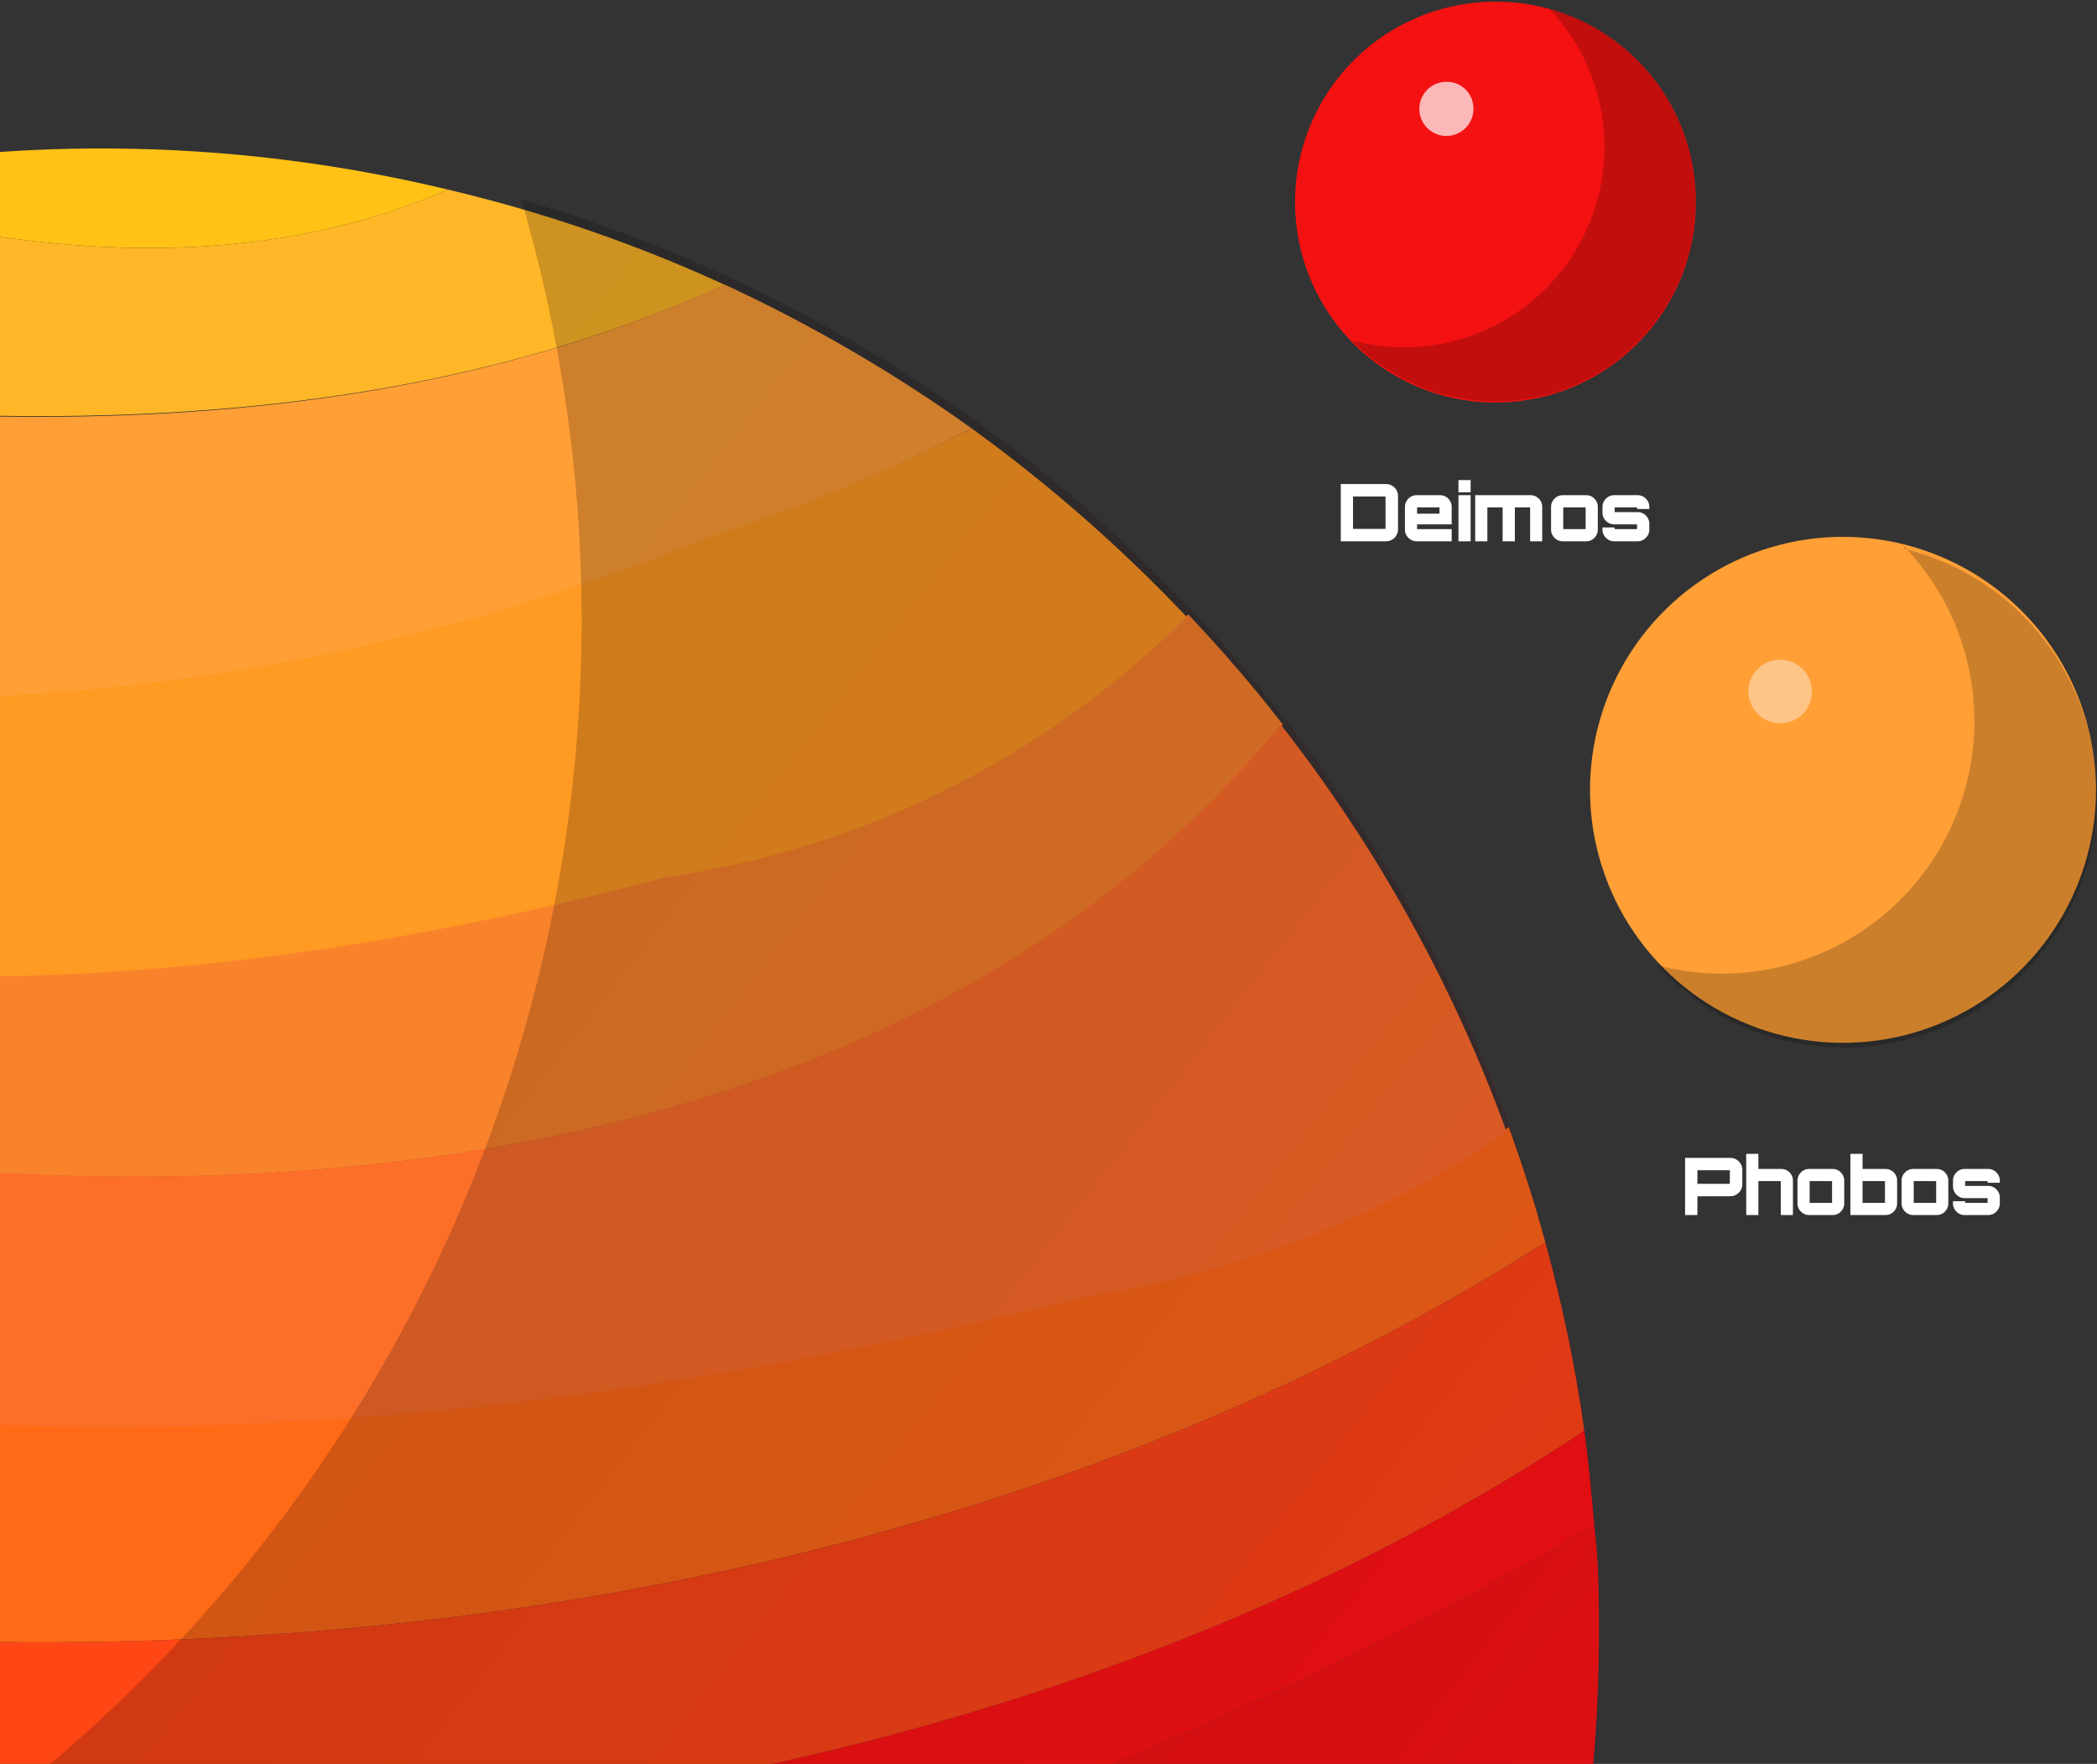 <svg width="554" height="466" viewBox="0 0 554 466" fill="none" xmlns="http://www.w3.org/2000/svg">
<rect x="0" y="0" width="554" height="466" fill="#333333" stroke="none"/>
<path d="M448.034 53.386C448.034 63.865 444.925 74.108 439.101 82.819C433.276 91.529 424.998 98.316 415.315 102.32C405.631 106.324 394.977 107.364 384.702 105.31C374.427 103.255 364.992 98.199 357.592 90.78C350.193 83.361 345.16 73.913 343.133 63.632C341.105 53.352 342.173 42.7 346.202 33.027C350.231 23.354 357.039 15.094 365.765 9.292C374.491 3.49 384.742 0.408 395.221 0.435C402.168 0.435 409.047 1.806 415.463 4.469C421.88 7.131 427.708 11.034 432.614 15.953C437.52 20.871 441.408 26.71 444.054 33.133C446.7 39.557 448.052 46.439 448.034 53.386Z" fill="#F41111"/>
<path opacity="0.7" d="M389.268 28.63C389.295 30.055 388.895 31.457 388.12 32.654C387.345 33.851 386.229 34.789 384.917 35.347C383.605 35.905 382.156 36.058 380.756 35.787C379.356 35.515 378.069 34.831 377.06 33.823C376.052 32.815 375.368 31.528 375.096 30.128C374.825 28.728 374.978 27.278 375.536 25.966C376.095 24.654 377.032 23.538 378.229 22.763C379.426 21.988 380.828 21.588 382.254 21.615C384.114 21.615 385.898 22.354 387.213 23.67C388.529 24.985 389.268 26.769 389.268 28.63Z" fill="white"/>
<path opacity="0.2" d="M409.349 2.361C416.473 9.869 421.241 19.302 423.062 29.492C424.883 39.681 423.678 50.181 419.595 59.693C415.512 69.205 408.731 77.312 400.09 83.011C391.449 88.71 381.327 91.751 370.976 91.759C366.333 91.771 361.708 91.17 357.223 89.971C362.867 95.8 369.779 100.251 377.422 102.978C385.064 105.704 393.233 106.633 401.292 105.691C409.352 104.75 417.087 101.964 423.896 97.55C430.704 93.136 436.405 87.213 440.554 80.239C444.703 73.265 447.189 65.43 447.82 57.34C448.451 49.249 447.209 41.123 444.191 33.591C441.173 26.058 436.459 19.323 430.417 13.907C424.374 8.491 417.165 4.54 409.349 2.361Z" fill="black"/>
<path d="M553.745 208.802C553.718 222.016 549.774 234.926 542.413 245.9C535.052 256.874 524.603 265.42 512.387 270.458C500.171 275.496 486.735 276.8 473.778 274.205C460.821 271.611 448.924 265.234 439.59 255.88C430.255 246.527 423.903 234.616 421.335 221.654C418.767 208.692 420.099 195.259 425.162 183.053C430.225 170.847 438.792 160.416 449.781 153.077C460.771 145.739 473.688 141.822 486.903 141.822C504.643 141.858 521.644 148.931 534.176 161.488C546.707 174.046 553.745 191.061 553.745 208.802Z" fill="#FF9F36"/>
<path opacity="0.2" d="M503.009 144.298C512.088 153.748 518.182 165.664 520.531 178.558C522.879 191.451 521.377 204.75 516.213 216.795C511.049 228.841 502.451 239.097 491.492 246.286C480.534 253.474 467.701 257.275 454.596 257.214C448.933 257.186 443.296 256.446 437.817 255.014C444.862 262.722 453.615 268.673 463.374 272.389C473.134 276.104 483.628 277.482 494.016 276.41C504.403 275.339 514.395 271.849 523.191 266.219C531.987 260.59 539.341 252.977 544.664 243.993C549.987 235.009 553.131 224.902 553.844 214.484C554.557 204.066 552.819 193.625 548.769 183.999C544.719 174.374 538.471 165.831 530.524 159.056C522.577 152.281 513.154 147.462 503.009 144.985V144.298Z" fill="black"/>
<path d="M191.492 75.254C167.999 64.456 143.488 56.025 118.323 50.085C64.134 73.741 1.281 67.69 -59.373 48.847C-97.966 57.437 -135.054 71.762 -169.401 91.346C-46.994 112.939 82.702 124.629 191.492 75.254Z" fill="#FFB727"/>
<path d="M118.323 50.085C59.972 36.03 -0.832 35.607 -59.373 48.847C1.28 67.689 64.134 73.741 118.323 50.085Z" fill="#FFC215"/>
<path d="M187.23 142.179C211.157 134.478 234.391 124.77 256.685 113.159C236.182 98.506 214.357 85.798 191.493 75.199C82.703 124.85 -46.993 113.159 -169.537 91.566C-195.082 106.331 -218.927 123.857 -240.643 143.83C-103.256 199.071 50.273 198.479 187.23 142.179Z" fill="#FF9F36"/>
<path d="M338.931 191.444C331.092 181.267 322.702 171.639 313.9 162.287C276.689 199.467 228.435 223.594 176.365 231.055C23.288 272.315 -148.494 275.479 -262.374 165.45C-281.402 185.911 -298.228 208.315 -312.574 232.292C-113.285 322.378 194.932 365.427 338.931 191.444Z" fill="#F9832B"/>
<path d="M408.249 328.182C405.498 317.866 402.198 307.826 398.622 297.786C365.616 320.189 328.026 334.943 288.593 340.972C71.15 395.024 -155.096 396.812 -331.692 265.741C-344.758 293.709 -354.497 323.113 -360.712 353.351C-126.764 464.067 193.556 465.167 408.249 328.182Z" fill="#FF6A17"/>
<path d="M418.701 485.797C421.124 468.112 422.365 450.284 422.414 432.433C422.414 422.531 422.414 412.766 421.176 403.138C189.841 536.823 -146.845 614.668 -368.965 451.688C-367.98 471.06 -365.497 490.327 -361.538 509.316C-134.467 617.694 206.071 642.175 418.701 485.797Z" fill="#F41111"/>
<path d="M421.176 403.139C420.488 394.612 419.663 386.222 418.563 377.97C200.432 523.07 -154.96 518.119 -364.564 374.669C-367.429 393.792 -368.9 413.098 -368.965 432.434C-368.965 438.898 -368.965 445.225 -368.965 451.689C-146.845 614.668 189.841 536.823 421.176 403.139Z" fill="#FF1212"/>
<path d="M418.564 377.97C416.2 361.169 412.754 344.539 408.248 328.182C193.556 465.167 -126.764 464.067 -360.712 353.351C-362.225 360.365 -363.463 367.104 -364.563 374.669C-154.959 518.118 200.432 523.07 418.564 377.97Z" fill="#FF4715"/>
<path d="M288.041 342.321C327.474 336.292 365.064 321.538 398.07 299.135C383.964 260.32 363.819 223.976 338.379 191.444C194.93 365.427 -113.287 322.378 -312.989 231.605C-319.845 243.094 -326.089 254.939 -331.693 267.089C-155.098 398.16 71.148 396.372 288.041 342.321Z" fill="#FC6F29"/>
<path d="M175.95 231.716C228.021 224.254 276.274 200.128 313.485 162.948C296.142 144.62 277.125 127.952 256.683 113.16C234.38 124.676 211.146 134.292 187.228 141.905C50.271 198.205 -103.258 198.797 -240.645 143.555C-248.347 150.707 -255.636 158.134 -262.788 165.836C-148.909 276.139 22.873 272.564 175.95 231.716Z" fill="#FF9A22"/>
<path opacity="0.2" d="M137.714 52.698C148.291 88.747 153.663 126.121 153.668 163.689C153.668 215.652 143.434 267.106 123.548 315.113C103.663 363.12 74.517 406.741 37.774 443.484C-36.432 517.69 -137.078 559.379 -242.021 559.379C-279.59 559.385 -316.966 554.012 -353.012 543.425C-333.755 609.383 -297.655 669.189 -248.264 716.957C-198.874 764.726 -137.895 798.81 -71.331 815.854C-4.767 832.898 65.088 832.314 131.358 814.161C197.628 796.009 258.029 760.912 306.615 712.325C355.201 663.739 390.298 603.338 408.451 537.068C426.604 470.798 427.187 400.943 410.143 334.379C393.099 267.815 359.016 206.837 311.247 157.446C263.479 108.055 203.672 71.955 137.714 52.698Z" fill="url(#paint0_linear_1_1081)"/>
<path opacity="0.4" d="M478.667 182.807C478.667 183.903 478.449 184.987 478.026 185.997C477.603 187.008 476.982 187.924 476.202 188.692C475.421 189.46 474.495 190.065 473.477 190.471C472.46 190.878 471.372 191.078 470.277 191.06C468.612 191.059 466.985 190.564 465.602 189.635C464.22 188.707 463.145 187.389 462.514 185.848C461.883 184.307 461.725 182.613 462.06 180.982C462.395 179.351 463.208 177.856 464.395 176.689C465.582 175.521 467.09 174.733 468.726 174.425C470.363 174.117 472.054 174.303 473.584 174.959C475.115 175.615 476.415 176.712 477.32 178.109C478.225 179.507 478.694 181.142 478.667 182.807Z" fill="white"/>
<path d="M445.176 321V305.901H457.167C457.741 305.901 458.259 306.041 458.721 306.321C459.197 306.601 459.575 306.979 459.855 307.455C460.149 307.931 460.296 308.449 460.296 309.009V312.915C460.296 313.475 460.149 313.993 459.855 314.469C459.575 314.945 459.197 315.323 458.721 315.603C458.259 315.883 457.741 316.023 457.167 316.023L448.431 316.044V321H445.176ZM448.431 312.747H456.999V309.156H448.431V312.747ZM461.325 321V304.83H464.538V308.82H470.628C471.174 308.82 471.678 308.96 472.14 309.24C472.602 309.52 472.973 309.891 473.253 310.353C473.533 310.815 473.673 311.319 473.673 311.865V321H470.46V312.033H464.538V321H461.325ZM477.915 321C477.369 321 476.865 320.86 476.403 320.58C475.941 320.3 475.57 319.929 475.29 319.467C475.01 319.005 474.87 318.501 474.87 317.955V311.865C474.87 311.319 475.01 310.815 475.29 310.353C475.57 309.891 475.941 309.52 476.403 309.24C476.865 308.96 477.369 308.82 477.915 308.82H484.173C484.733 308.82 485.244 308.96 485.706 309.24C486.168 309.52 486.532 309.891 486.798 310.353C487.078 310.815 487.218 311.319 487.218 311.865V317.955C487.218 318.501 487.078 319.005 486.798 319.467C486.532 319.929 486.168 320.3 485.706 320.58C485.244 320.86 484.733 321 484.173 321H477.915ZM478.083 317.787H484.005V312.033H478.083V317.787ZM488.848 321V304.83H492.061V308.82H498.151C498.711 308.82 499.222 308.96 499.684 309.24C500.146 309.52 500.51 309.891 500.776 310.353C501.056 310.815 501.196 311.319 501.196 311.865V317.955C501.196 318.501 501.056 319.005 500.776 319.467C500.51 319.929 500.146 320.3 499.684 320.58C499.222 320.86 498.711 321 498.151 321H488.848ZM492.061 317.787H497.983V312.033H492.061V317.787ZM505.416 321C504.87 321 504.366 320.86 503.904 320.58C503.442 320.3 503.071 319.929 502.791 319.467C502.511 319.005 502.371 318.501 502.371 317.955V311.865C502.371 311.319 502.511 310.815 502.791 310.353C503.071 309.891 503.442 309.52 503.904 309.24C504.366 308.96 504.87 308.82 505.416 308.82H511.674C512.234 308.82 512.745 308.96 513.207 309.24C513.669 309.52 514.033 309.891 514.299 310.353C514.579 310.815 514.719 311.319 514.719 311.865V317.955C514.719 318.501 514.579 319.005 514.299 319.467C514.033 319.929 513.669 320.3 513.207 320.58C512.745 320.86 512.234 321 511.674 321H505.416ZM505.584 317.787H511.506V312.033H505.584V317.787ZM519.002 321C518.456 321 517.952 320.86 517.49 320.58C517.028 320.3 516.657 319.929 516.377 319.467C516.097 319.005 515.957 318.501 515.957 317.955V317.346H519.17V317.787H525.092V316.527H519.002C518.456 316.527 517.952 316.387 517.49 316.107C517.028 315.827 516.657 315.456 516.377 314.994C516.097 314.532 515.957 314.028 515.957 313.482V311.865C515.957 311.319 516.097 310.815 516.377 310.353C516.657 309.891 517.028 309.52 517.49 309.24C517.952 308.96 518.456 308.82 519.002 308.82H525.26C525.82 308.82 526.331 308.96 526.793 309.24C527.255 309.52 527.626 309.891 527.906 310.353C528.186 310.815 528.326 311.319 528.326 311.865V312.474H525.092V312.033H519.17V313.293H525.26C525.82 313.293 526.331 313.433 526.793 313.713C527.255 313.993 527.626 314.364 527.906 314.826C528.186 315.288 528.326 315.792 528.326 316.338V317.955C528.326 318.501 528.186 319.005 527.906 319.467C527.626 319.929 527.255 320.3 526.793 320.58C526.331 320.86 525.82 321 525.26 321H519.002Z" fill="white"/>
<path d="M354.218 143V127.88H366.209C366.783 127.88 367.301 128.02 367.763 128.3C368.239 128.58 368.617 128.958 368.897 129.434C369.191 129.896 369.338 130.414 369.338 130.988V139.892C369.338 140.452 369.191 140.97 368.897 141.446C368.617 141.922 368.239 142.3 367.763 142.58C367.301 142.86 366.783 143 366.209 143H354.218ZM357.452 139.724H366.041V131.156H357.452V139.724ZM374.21 143C373.664 143 373.16 142.86 372.698 142.58C372.236 142.3 371.865 141.929 371.585 141.467C371.305 141.005 371.165 140.501 371.165 139.955V133.865C371.165 133.319 371.305 132.815 371.585 132.353C371.865 131.891 372.236 131.52 372.698 131.24C373.16 130.96 373.664 130.82 374.21 130.82H380.468C381.028 130.82 381.539 130.96 382.001 131.24C382.463 131.52 382.827 131.891 383.093 132.353C383.373 132.815 383.513 133.319 383.513 133.865V138.527H374.378V139.787H383.513V143H374.21ZM374.378 135.713H380.3V134.033H374.378V135.713ZM385.306 143V130.82H388.519V143H385.306ZM385.306 130.064V126.83H388.519V130.064H385.306ZM389.727 143V130.82H404.385C404.945 130.82 405.456 130.96 405.918 131.24C406.38 131.52 406.744 131.891 407.01 132.353C407.29 132.815 407.43 133.319 407.43 133.865V143H404.238V134.033H400.206V143H396.972V134.033H392.94V143H389.727ZM412.817 143C412.271 143 411.767 142.86 411.305 142.58C410.843 142.3 410.472 141.929 410.192 141.467C409.912 141.005 409.772 140.501 409.772 139.955V133.865C409.772 133.319 409.912 132.815 410.192 132.353C410.472 131.891 410.843 131.52 411.305 131.24C411.767 130.96 412.271 130.82 412.817 130.82H419.075C419.635 130.82 420.146 130.96 420.608 131.24C421.07 131.52 421.434 131.891 421.7 132.353C421.98 132.815 422.12 133.319 422.12 133.865V139.955C422.12 140.501 421.98 141.005 421.7 141.467C421.434 141.929 421.07 142.3 420.608 142.58C420.146 142.86 419.635 143 419.075 143H412.817ZM412.985 139.787H418.907V134.033H412.985V139.787ZM426.402 143C425.856 143 425.352 142.86 424.89 142.58C424.428 142.3 424.057 141.929 423.777 141.467C423.497 141.005 423.357 140.501 423.357 139.955V139.346H426.57V139.787H432.492V138.527H426.402C425.856 138.527 425.352 138.387 424.89 138.107C424.428 137.827 424.057 137.456 423.777 136.994C423.497 136.532 423.357 136.028 423.357 135.482V133.865C423.357 133.319 423.497 132.815 423.777 132.353C424.057 131.891 424.428 131.52 424.89 131.24C425.352 130.96 425.856 130.82 426.402 130.82H432.66C433.22 130.82 433.731 130.96 434.193 131.24C434.655 131.52 435.026 131.891 435.306 132.353C435.586 132.815 435.726 133.319 435.726 133.865V134.474H432.492V134.033H426.57V135.293H432.66C433.22 135.293 433.731 135.433 434.193 135.713C434.655 135.993 435.026 136.364 435.306 136.826C435.586 137.288 435.726 137.792 435.726 138.338V139.955C435.726 140.501 435.586 141.005 435.306 141.467C435.026 141.929 434.655 142.3 434.193 142.58C433.731 142.86 433.22 143 432.66 143H426.402Z" fill="white"/>
<defs>
<linearGradient id="paint0_linear_1_1081" x1="-191.27" y1="262.852" x2="477.702" y2="783.424" gradientUnits="userSpaceOnUse">
<stop/>
<stop offset="0.14" stop-color="#030001"/>
<stop offset="0.27" stop-color="#0E0103"/>
<stop offset="0.39" stop-color="#200206"/>
<stop offset="0.51" stop-color="#3A040B"/>
<stop offset="0.62" stop-color="#5A0611"/>
<stop offset="0.73" stop-color="#820919"/>
<stop offset="0.84" stop-color="#B20C22"/>
<stop offset="0.95" stop-color="#E80F2D"/>
<stop offset="0.99" stop-color="#FF1131"/>
</linearGradient>
</defs>
</svg>
